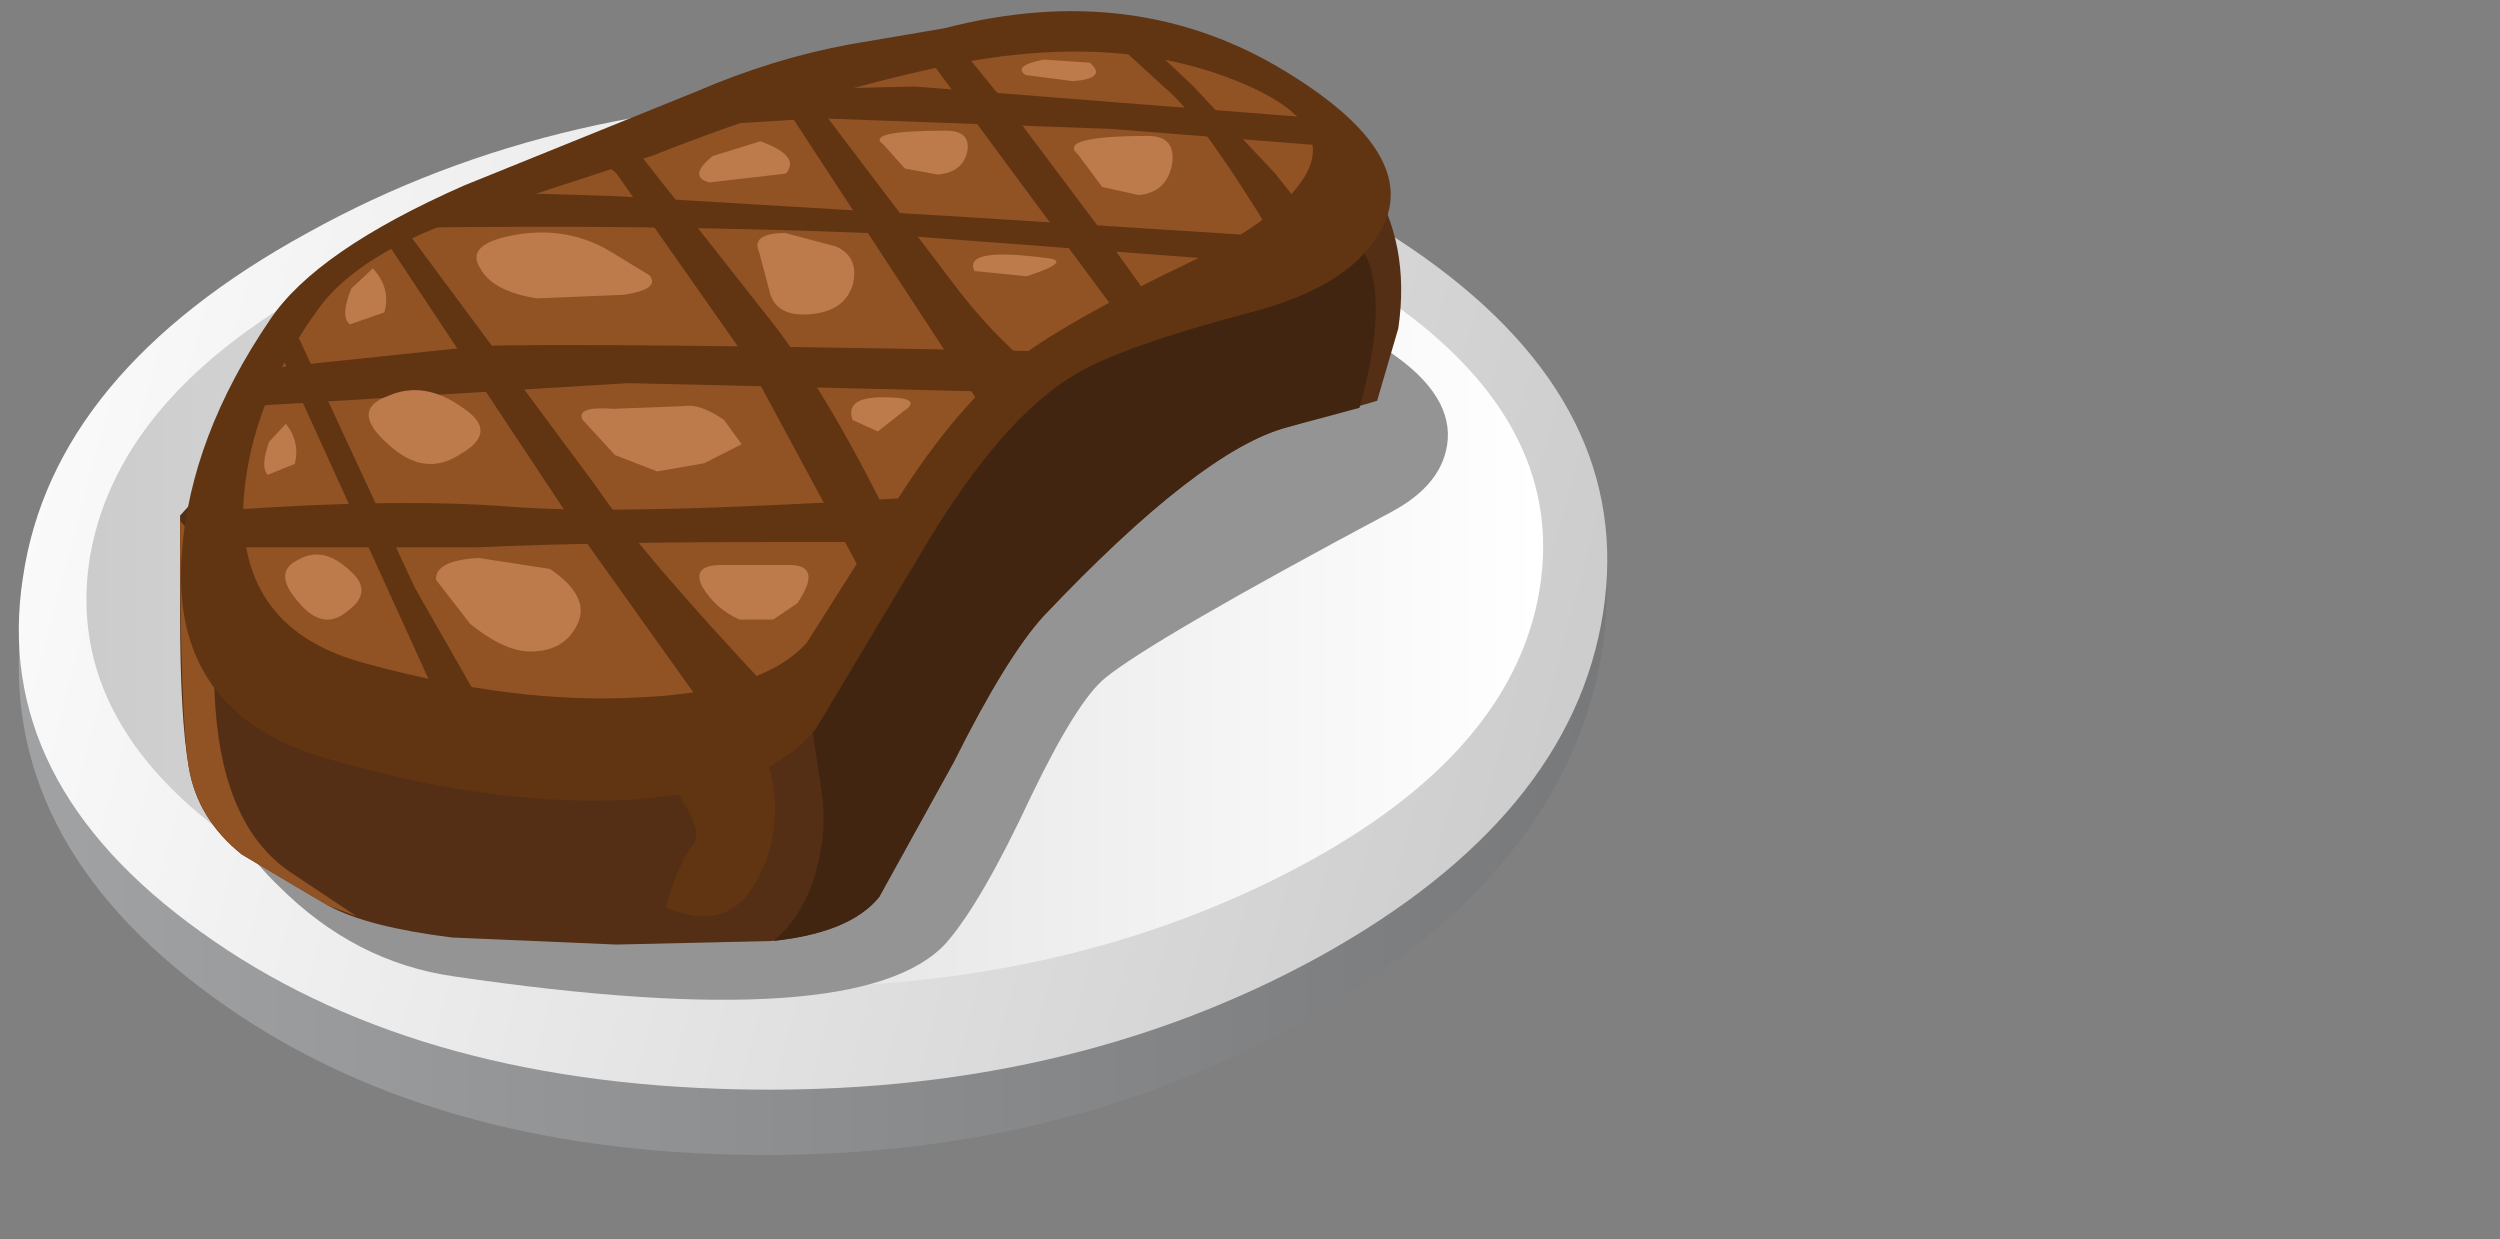 <?xml version="1.0" encoding="UTF-8" standalone="no"?>
<svg xmlns:xlink="http://www.w3.org/1999/xlink" height="35.1px" width="70.8px" xmlns="http://www.w3.org/2000/svg">
  <rect width="100%" height="100%" fill="#808080" stroke="none"/>
  <g transform="matrix(1.0, 0.0, 0.0, 1.0, 0.0, 0.0)">
    <use height="32.4" transform="matrix(1.0, 0.0, 0.0, 1.0, 0.55, 0.3)" width="44.95" xlink:href="#shape0"/>
    <use height="2.65" transform="matrix(1.0, 0.0, 0.0, 1.0, 12.35, 15.8)" width="4.1" xlink:href="#sprite0"/>
    <use height="1.85" transform="matrix(1.0, 0.0, 0.0, 1.0, 8.05, 15.7)" width="2.2" xlink:href="#sprite1"/>
    <use height="2.1" transform="matrix(1.0, 0.0, 0.0, 1.0, 10.4, 11.05)" width="3.25" xlink:href="#sprite2"/>
    <use height="1.7" transform="matrix(1.0, 0.0, 0.0, 1.0, 9.8, 7.6)" width="1.15" xlink:href="#sprite3"/>
    <use height="1.9" transform="matrix(1.0, 0.0, 0.0, 1.0, 13.5, 6.6)" width="4.95" xlink:href="#sprite4"/>
    <use height="1.85" transform="matrix(1.0, 0.0, 0.0, 1.0, 16.45, 11.5)" width="4.6" xlink:href="#sprite5"/>
    <use height="2.3" transform="matrix(1.0, 0.0, 0.0, 1.0, 21.45, 6.6)" width="2.75" xlink:href="#sprite6"/>
    <use height="1.25" transform="matrix(1.0, 0.0, 0.0, 1.0, 19.8, 4.0)" width="2.55" xlink:href="#sprite7"/>
    <use height="1.3" transform="matrix(1.0, 0.0, 0.0, 1.0, 24.9, 3.7)" width="2.5" xlink:href="#sprite8"/>
    <use height="1.75" transform="matrix(1.0, 0.0, 0.0, 1.0, 30.4, 3.85)" width="2.8" xlink:href="#sprite9"/>
    <use height="0.7" transform="matrix(1.0, 0.0, 0.0, 1.0, 28.95, 1.6)" width="2.1" xlink:href="#sprite10"/>
    <use height="0.75" transform="matrix(1.0, 0.0, 0.0, 1.0, 27.55, 7.25)" width="2.35" xlink:href="#sprite11"/>
    <use height="1.05" transform="matrix(1.0, 0.0, 0.0, 1.0, 24.1, 11.25)" width="1.7" xlink:href="#sprite12"/>
    <use height="1.7" transform="matrix(1.0, 0.0, 0.0, 1.0, 19.8, 15.9)" width="3.1" xlink:href="#sprite13"/>
    <use height="1.55" transform="matrix(1.0, 0.0, 0.0, 1.0, 7.5, 12.0)" width="0.9" xlink:href="#sprite14"/>
    <use height="5.4" transform="matrix(1.0, 0.0, 0.0, 1.0, 18.3, 20.55)" width="3.65" xlink:href="#shape12"/>
  </g>
  <defs>
    <g id="shape0" transform="matrix(1.0, 0.0, 0.0, 1.0, -0.55, -0.3)">
      <path d="M40.35 7.55 Q46.25 12.05 45.4 18.25 44.5 24.45 37.35 28.65 30.15 32.9 20.85 32.7 11.6 32.5 5.65 27.95 -0.25 23.45 0.65 17.25 1.5 11.05 8.7 6.85 15.9 2.6 25.15 2.8 34.4 3.05 40.35 7.55" fill="url(#gradient0)" fill-rule="evenodd" stroke="none"/>
      <path d="M40.35 7.3 Q46.3 11.55 45.4 17.35 44.5 23.15 37.35 27.1 30.15 31.05 20.9 30.85 11.6 30.65 5.7 26.4 -0.25 22.15 0.65 16.35 1.5 10.55 8.7 6.6 15.9 2.6 25.15 2.8 34.4 3.05 40.35 7.3" fill="url(#gradient1)" fill-rule="evenodd" stroke="none"/>
      <path d="M38.95 8.25 Q44.4 11.85 43.6 16.7 42.8 21.55 36.2 24.85 29.6 28.15 21.15 27.95 12.65 27.75 7.2 24.2 1.75 20.65 2.55 15.75 3.4 10.9 9.95 7.6 16.55 4.3 25.05 4.5 33.55 4.7 38.95 8.25" fill="url(#gradient2)" fill-rule="evenodd" stroke="none"/>
      <path d="M31.3 19.2 Q30.5 19.85 29.2 22.55 27.8 25.55 26.8 26.7 24.4 29.35 12.85 27.65 10.05 27.25 7.9 25.1 6.8 24.05 5.35 21.75 L8.85 17.65 Q12.95 13.3 15.65 12.05 19.15 10.45 28.0 9.5 L39.1 9.8 Q41.1 11.05 41.0 12.45 40.9 13.7 39.4 14.5 32.65 18.1 31.3 19.2" fill="#949494" fill-rule="evenodd" stroke="none"/>
      <path d="M23.1 7.35 L30.45 5.4 38.8 5.1 Q39.95 6.9 39.6 9.3 L39.0 11.35 36.45 12.1 Q34.0 12.75 29.55 17.45 28.5 18.6 27.0 21.6 L24.9 25.4 Q24.05 26.45 21.8 26.65 L17.45 26.75 12.8 26.55 Q10.4 26.25 9.3 25.65 L6.85 24.2 Q5.6 23.2 5.35 21.75 5.1 20.35 5.1 17.35 L5.1 14.6 7.2 12.3 Q16.75 9.8 23.1 7.35" fill="#542f15" fill-rule="evenodd" stroke="none"/>
      <path d="M6.5 16.35 Q5.9 17.1 6.1 20.05 6.35 23.5 8.3 24.75 L10.1 25.95 9.3 25.65 6.85 24.2 Q5.6 23.2 5.35 21.75 5.1 20.3 5.1 14.75 L6.5 16.35" fill="#915224" fill-rule="evenodd" stroke="none"/>
      <path d="M38.55 7.0 Q39.4 8.35 38.5 11.55 L36.45 12.1 Q34.0 12.75 29.55 17.45 28.5 18.6 27.0 21.6 L24.9 25.4 Q24.1 26.4 21.9 26.65 22.75 25.95 23.1 24.7 23.45 23.5 23.25 22.3 22.6 18.05 22.7 17.45 L23.4 14.15 Q34.85 6.25 35.7 6.1 L37.15 5.95 Q38.0 6.1 38.55 7.0" fill="#422511" fill-rule="evenodd" stroke="none"/>
      <path d="M36.45 2.05 Q40.45 4.5 39.0 6.7 38.1 8.15 35.4 8.85 31.8 9.8 30.45 10.6 28.35 11.85 26.15 15.55 L23.1 20.65 Q21.7 22.4 17.8 22.65 13.85 22.85 9.15 21.45 4.8 20.15 5.15 15.65 5.4 12.35 7.65 9.05 8.95 7.1 13.15 5.25 L19.7 2.6 Q21.9 1.65 24.1 1.25 L26.75 0.8 Q32.15 -0.6 36.45 2.05" fill="#613412" fill-rule="evenodd" stroke="none"/>
      <path d="M26.15 2.0 Q31.05 0.85 34.65 2.15 38.1 3.4 36.85 5.15 36.05 6.3 33.65 7.45 30.4 9.0 28.9 10.1 27.15 11.4 25.35 14.25 L22.85 18.2 Q21.6 19.6 18.1 19.75 14.6 19.95 10.4 18.8 6.7 17.85 6.9 14.15 7.1 11.35 9.05 8.7 10.2 7.15 13.3 6.1 L18.5 4.4 Q22.4 2.85 26.15 2.0" fill="#915224" fill-rule="evenodd" stroke="none"/>
      <path d="M29.6 9.95 L28.45 11.1 17.8 10.85 7.1 11.5 6.4 14.45 Q11.3 14.1 14.45 14.35 17.6 14.6 25.7 14.1 L25.1 15.35 21.8 15.35 Q16.9 15.35 13.5 15.5 L6.25 15.5 Q8.6 21.8 6.25 16.8 4.2 12.5 8.75 8.55 L7.4 10.45 13.6 9.8 Q16.45 9.7 29.6 9.95 M36.05 6.7 L35.55 7.0 34.55 7.35 24.6 6.6 Q18.25 6.35 11.55 6.45 L12.6 5.8 Q16.3 3.75 22.8 2.6 L23.75 2.5 25.9 2.45 37.35 3.35 37.8 4.15 31.45 3.65 23.2 3.35 18.25 3.65 14.0 5.45 17.35 5.55 27.4 6.15 36.05 6.7 M8.75 8.55 L9.25 7.9 Q9.85 7.25 11.45 6.45 L11.55 6.45 8.75 8.55" fill="#613412" fill-rule="evenodd" stroke="none"/>
      <path d="M37.25 6.35 Q36.95 7.75 35.8 8.0 L34.3 8.4 33.35 9.15 Q33.2 9.25 32.85 8.85 L32.15 9.15 31.95 9.3 26.15 1.45 26.75 0.8 28.5 2.95 31.05 6.35 32.85 8.85 34.3 8.4 36.05 6.7 Q33.95 3.25 32.95 2.45 L31.75 1.35 31.3 0.8 32.05 0.8 33.75 2.4 36.1 4.9 37.25 6.35 M29.3 10.45 L31.6 9.45 Q28.75 11.05 26.75 14.1 L23.05 19.65 Q21.65 21.25 19.25 21.45 L15.15 21.35 14.5 21.45 14.35 21.2 12.85 20.8 7.8 9.7 8.15 8.9 11.75 16.65 14.35 21.2 15.15 21.35 19.35 20.5 20.2 20.4 16.35 15.0 10.85 6.7 11.45 6.45 16.9 13.8 Q18.1 15.6 21.85 19.6 L24.55 16.5 21.1 10.1 17.45 4.9 16.8 4.4 17.75 3.9 22.0 9.3 Q23.65 11.5 25.45 15.25 L27.85 11.6 21.8 2.35 22.5 2.1 26.9 7.9 Q28.05 9.45 29.3 10.45" fill="#613412" fill-rule="evenodd" stroke="none"/>
    </g>
    <linearGradient gradientTransform="matrix(0.027, 0.0, 0.0, -0.028, 23.0, 17.75)" gradientUnits="userSpaceOnUse" id="gradient0" spreadMethod="pad" x1="-819.2" x2="819.2">
      <stop offset="0.024" stop-color="#a0a1a3"/>
      <stop offset="1.0" stop-color="#78797a"/>
    </linearGradient>
    <linearGradient gradientTransform="matrix(-0.029, -0.008, -0.008, 0.03, 20.8, 16.25)" gradientUnits="userSpaceOnUse" id="gradient1" spreadMethod="pad" x1="-819.2" x2="819.2">
      <stop offset="0.0" stop-color="#cccccc"/>
      <stop offset="1.0" stop-color="#ffffff"/>
    </linearGradient>
    <linearGradient gradientTransform="matrix(0.025, 0.0, 0.0, -0.024, 23.1, 16.2)" gradientUnits="userSpaceOnUse" id="gradient2" spreadMethod="pad" x1="-819.2" x2="819.2">
      <stop offset="0.0" stop-color="#cccccc"/>
      <stop offset="1.0" stop-color="#ffffff"/>
    </linearGradient>
    <g id="sprite0" transform="matrix(1.0, 0.0, 0.0, 1.0, 0.0, 0.0)">
      <use height="1.7" transform="matrix(0.921, 0.0, 0.0, 1.559, 0.0, 0.0)" width="4.45" xlink:href="#shape1"/>
    </g>
    <g id="shape1" transform="matrix(1.0, 0.0, 0.0, 1.0, 0.0, 0.0)">
      <path d="M3.5 0.2 Q4.75 0.7 4.35 1.2 3.95 1.7 2.9 1.7 2.1 1.7 1.05 1.2 L0.0 0.4 Q-0.05 0.05 1.3 0.0 L3.5 0.2" fill="#bd7a4a" fill-rule="evenodd" stroke="none"/>
    </g>
    <g id="sprite1" transform="matrix(1.0, 0.0, 0.0, 1.0, 0.1, 0.05)">
      <use height="1.85" transform="matrix(1.0, 0.0, 0.0, 1.0, -0.1, -0.05)" width="2.2" xlink:href="#shape2"/>
    </g>
    <g id="shape2" transform="matrix(1.0, 0.0, 0.0, 1.0, 0.1, 0.05)">
      <path d="M1.75 0.4 Q2.45 1.0 1.7 1.55 1.0 2.15 0.3 1.3 -0.45 0.45 0.3 0.1 1.0 -0.3 1.75 0.4" fill="#bd7a4a" fill-rule="evenodd" stroke="none"/>
    </g>
    <g id="sprite2" transform="matrix(1.0, 0.0, 0.0, 1.0, 0.1, 0.0)">
      <use height="1.85" transform="matrix(1.465, 0.0, 0.0, 1.135, -0.097, -0.007)" width="2.2" xlink:href="#shape2"/>
    </g>
    <g id="sprite3" transform="matrix(1.0, 0.0, 0.0, 1.0, 0.0, 0.0)">
      <use height="0.75" transform="matrix(0.434, 0.0, 0.0, 2.267, -0.022, 0.0)" width="2.65" xlink:href="#shape3"/>
    </g>
    <g id="shape3" transform="matrix(1.0, 0.0, 0.0, 1.0, 0.05, 0.0)">
      <path d="M1.75 0.0 Q2.95 0.25 2.5 0.55 L0.25 0.7 Q-0.4 0.6 0.35 0.25 L1.75 0.0" fill="#bd7a4a" fill-rule="evenodd" stroke="none"/>
    </g>
    <g id="sprite4" transform="matrix(1.0, 0.0, 0.0, 1.0, 0.0, 0.0)">
      <use height="1.9" transform="matrix(1.0, 0.0, 0.0, 1.0, 0.0, 0.0)" width="4.95" xlink:href="#shape4"/>
    </g>
    <g id="shape4" transform="matrix(1.0, 0.0, 0.0, 1.0, 0.0, 0.0)">
      <path d="M3.75 0.5 L4.9 1.2 Q5.2 1.6 4.15 1.75 L1.7 1.85 Q0.45 1.65 0.1 1.0 -0.35 0.3 1.1 0.05 2.55 -0.2 3.75 0.5" fill="#bd7a4a" fill-rule="evenodd" stroke="none"/>
    </g>
    <g id="sprite5" transform="matrix(1.0, 0.0, 0.0, 1.0, 0.0, 0.0)">
      <use height="1.2" transform="matrix(0.92, 0.0, 0.0, 1.542, 0.0, 0.0)" width="5.0" xlink:href="#shape5"/>
    </g>
    <g id="shape5" transform="matrix(1.0, 0.0, 0.0, 1.0, 0.0, 0.0)">
      <path d="M4.4 0.25 L4.95 0.7 3.8 1.05 2.35 1.2 1.05 0.9 0.05 0.25 Q-0.15 0.0 1.0 0.05 L3.2 0.0 Q3.65 -0.05 4.4 0.25" fill="#bd7a4a" fill-rule="evenodd" stroke="none"/>
    </g>
    <g id="sprite6" transform="matrix(1.0, 0.0, 0.0, 1.0, 0.0, 0.0)">
      <use height="1.5" transform="matrix(0.932, 0.0, 0.0, 1.533, 0.0, 0.0)" width="2.95" xlink:href="#shape6"/>
    </g>
    <g id="shape6" transform="matrix(1.0, 0.0, 0.0, 1.0, 0.0, 0.0)">
      <path d="M2.4 0.25 Q3.1 0.45 2.9 0.95 2.65 1.45 1.6 1.5 0.65 1.55 0.4 1.15 L0.05 0.35 Q-0.2 0.0 0.85 0.0 L2.4 0.25" fill="#bd7a4a" fill-rule="evenodd" stroke="none"/>
    </g>
    <g id="sprite7" transform="matrix(1.0, 0.0, 0.0, 1.0, 0.1, 0.0)">
      <use height="0.75" transform="matrix(0.962, 0.0, 0.0, 1.667, -0.098, 0.0)" width="2.65" xlink:href="#shape3"/>
    </g>
    <g id="sprite8" transform="matrix(1.0, 0.0, 0.0, 1.0, 0.0, -0.05)">
      <use height="1.15" transform="matrix(0.806, 0.0, 0.0, 1.13, 0.0, 0.05)" width="3.1" xlink:href="#shape7"/>
    </g>
    <g id="shape7" transform="matrix(1.0, 0.0, 0.0, 1.0, 0.0, 0.0)">
      <path d="M2.35 0.0 Q3.2 0.0 3.1 0.5 2.95 1.05 2.05 1.1 L0.9 0.95 0.15 0.35 Q-0.55 0.0 2.35 0.0" fill="#bd7a4a" fill-rule="evenodd" stroke="none"/>
    </g>
    <g id="sprite9" transform="matrix(1.0, 0.0, 0.0, 1.0, -0.05, 0.0)">
      <use height="1.15" transform="matrix(0.903, 0.0, 0.0, 1.522, 0.05, 0.0)" width="3.1" xlink:href="#shape7"/>
    </g>
    <g id="sprite10" transform="matrix(1.0, 0.0, 0.0, 1.0, 0.05, 0.05)">
      <use height="0.4" transform="matrix(0.933, 0.0, 0.0, 1.75, -0.05, -0.05)" width="2.25" xlink:href="#shape8"/>
    </g>
    <g id="shape8" transform="matrix(1.0, 0.0, 0.0, 1.0, 0.0, 0.0)">
      <path d="M2.05 0.1 Q2.6 0.35 1.55 0.4 L0.1 0.3 Q-0.3 0.15 0.65 0.05 L2.05 0.1" fill="#bd7a4a" fill-rule="evenodd" stroke="none"/>
    </g>
    <g id="sprite11" transform="matrix(1.0, 0.0, 0.0, 1.0, 0.0, -0.05)">
      <use height="0.5" transform="matrix(0.922, 0.0, 0.0, 1.5, 0.0, 0.025)" width="2.55" xlink:href="#shape9"/>
    </g>
    <g id="shape9" transform="matrix(1.0, 0.0, 0.0, 1.0, 0.0, -0.05)">
      <path d="M2.2 0.1 Q3.15 0.15 1.65 0.45 L0.05 0.35 Q-0.3 -0.1 2.2 0.1" fill="#bd7a4a" fill-rule="evenodd" stroke="none"/>
    </g>
    <g id="sprite12" transform="matrix(1.0, 0.0, 0.0, 1.0, 0.0, 0.0)">
      <use height="0.65" transform="matrix(0.895, 0.0, 0.0, 1.615, 0.0, 0.0)" width="1.9" xlink:href="#shape10"/>
    </g>
    <g id="shape10" transform="matrix(1.0, 0.0, 0.0, 1.0, 0.0, 0.0)">
      <path d="M1.65 0.25 L0.85 0.6 0.05 0.4 Q-0.2 0.0 1.0 0.0 2.35 0.0 1.65 0.25" fill="#bd7a4a" fill-rule="evenodd" stroke="none"/>
    </g>
    <g id="sprite13" transform="matrix(1.0, 0.0, 0.0, 1.0, 0.0, 0.1)">
      <use height="1.1" transform="matrix(0.912, 0.0, 0.0, 1.546, 0.0, -0.077)" width="3.4" xlink:href="#shape11"/>
    </g>
    <g id="shape11" transform="matrix(1.0, 0.0, 0.0, 1.0, 0.0, 0.05)">
      <path d="M2.8 0.0 Q3.85 0.0 3.05 0.7 L2.3 1.0 1.25 1.0 Q0.5 0.8 0.1 0.4 -0.25 0.0 0.7 0.0 L2.8 0.0" fill="#bd7a4a" fill-rule="evenodd" stroke="none"/>
    </g>
    <g id="sprite14" transform="matrix(1.0, 0.0, 0.0, 1.0, -0.05, 0.0)">
      <use height="0.75" transform="matrix(0.34, 0.0, 0.0, 2.067, 0.033, 0.0)" width="2.65" xlink:href="#shape3"/>
    </g>
    <g id="shape12" transform="matrix(1.0, 0.0, 0.0, 1.0, -18.3, -20.55)">
      <path d="M21.25 20.95 Q21.95 21.55 21.95 22.9 21.95 24.15 21.3 25.15 20.5 26.4 18.85 25.7 19.2 24.45 19.65 23.9 19.9 23.55 19.25 22.55 L18.35 21.25 Q18.15 20.8 19.35 20.6 20.6 20.4 21.25 20.95" fill="#613412" fill-rule="evenodd" stroke="none"/>
    </g>
  </defs>
</svg>
